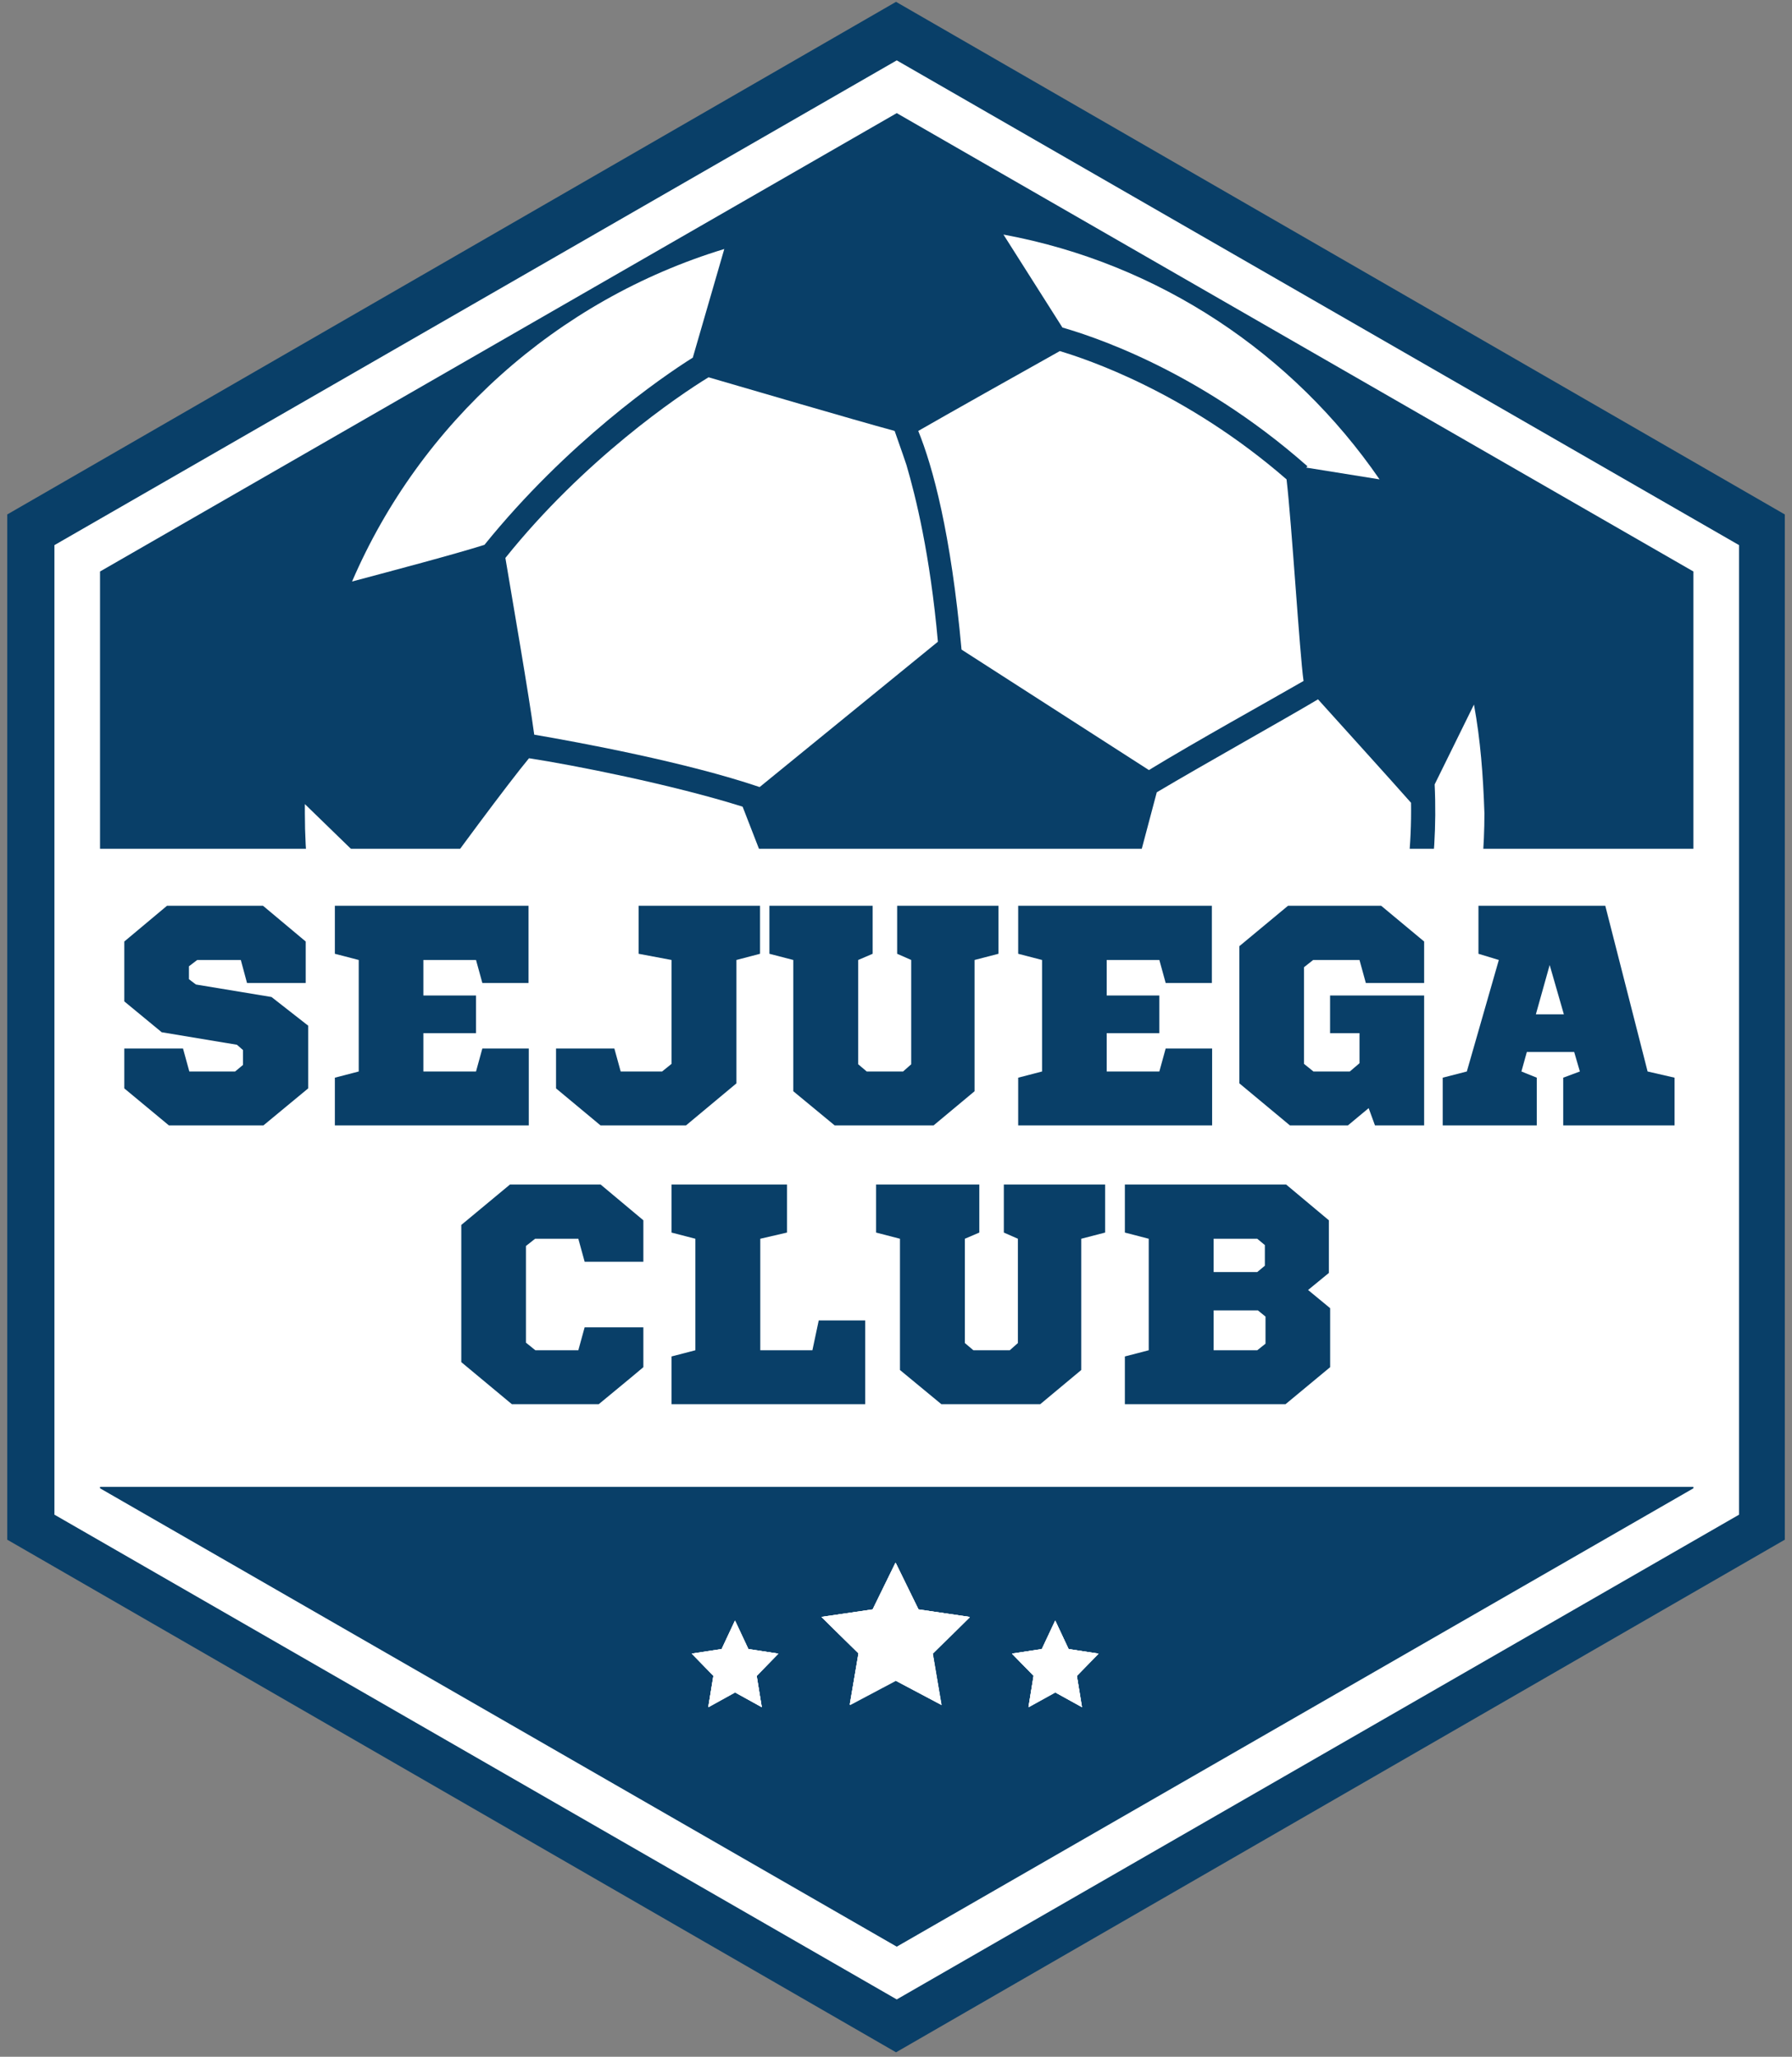 <svg width="217" height="249" viewBox="0 0 217 249" fill="none" xmlns="http://www.w3.org/2000/svg">
<rect x="0" y="0" width="217" height="249" fill="#808080" stroke="none"/>
<path d="M216.129 186.402V62.281L108.504 0.223L0.879 62.281V186.402L108.504 248.461L216.129 186.402Z" fill="#093F68"/>
<path d="M210.59 183.371V65.996L108.59 7.309L6.59 65.996V183.371L108.59 242.059L210.59 183.371ZM12.113 180.18V69.188L108.59 13.695L205.062 69.188V180.18L108.59 235.672L12.113 180.18Z" fill="white"/>
<path d="M100.883 125.875L89.926 97.66C81.356 94.965 69.297 92.594 64.059 91.797C61.68 94.648 54.379 104.477 51.52 108.598C52.312 113.828 54.852 126.824 62.789 137.762L85.801 144.418C88.496 141.25 95.641 133.004 100.883 125.875Z" fill="white"/>
<path d="M116.434 78.641L139.125 93.227C144.84 89.738 153.73 84.82 157.852 82.441C157.379 79.117 156.426 63.426 155.793 58.035C143.57 47.418 131.508 43.457 128.336 42.504C124.367 44.723 114.211 50.43 111.195 52.172C112.941 56.453 115.16 64.535 116.434 78.641Z" fill="white"/>
<path d="M131.508 124.605L104.211 126.191C98.977 133.641 91.199 142.516 88.184 146.004L98.18 159.316C102.148 159.949 114.527 161.059 132.141 156.625L144.207 139.824L131.508 124.605Z" fill="white"/>
<path d="M140.078 95.918L133.094 122.227L146.426 138.074L161.504 130.473L161.344 130.309C161.504 130.152 171.187 117.629 170.867 97.188C168.492 94.492 162.453 87.832 159.602 84.664C155.629 87.039 145.949 92.43 140.078 95.918Z" fill="white"/>
<path d="M61.199 67.547C61.992 72.301 64.059 84.188 64.691 88.941C70.246 89.894 83.102 92.273 91.988 95.285L113.574 77.691C112.621 67.07 110.879 60.098 109.766 56.293C109.129 54.391 108.656 53.125 108.336 52.172C103.102 50.746 90.719 47.102 85.801 45.676C82.152 47.895 70.723 55.66 61.199 67.547Z" fill="white"/>
<path d="M178.488 85.297L173.727 94.965C174.676 115.254 166.422 128.406 164.203 131.582L165.156 141.562C174.203 129.516 179.754 114.617 179.754 98.453C179.598 93.859 179.277 89.582 178.488 85.297Z" fill="white"/>
<path d="M158.328 56.453L158.172 56.609L167.055 58.035C156.582 42.82 140.398 31.887 121.512 28.398L128.652 39.652C131.352 40.445 144.684 44.406 158.328 56.453Z" fill="white"/>
<path d="M107.383 162.805C101.516 162.805 97.703 162.168 96.594 162.012L86.754 166.449C93.578 168.668 100.719 169.773 108.336 169.773C121.668 169.773 134.211 166.129 145 159.637H132.141C121.988 162.012 113.574 162.805 107.383 162.805Z" fill="white"/>
<path d="M48.664 108.754L36.918 97.348C36.918 97.66 36.918 98.137 36.918 98.453C36.918 118.742 45.332 136.969 58.98 149.969C59.297 146.957 59.93 141.883 60.25 139.027C51.996 127.461 49.297 113.984 48.664 108.754Z" fill="white"/>
<path d="M58.664 65.961C68.66 53.598 80.086 45.676 83.894 43.297L87.707 30.145C67.391 36.324 50.887 51.223 42.633 70.398C47.395 69.133 55.172 67.07 58.664 65.961Z" fill="white"/>
<path d="M10.207 102.754H206.699V180.004H10.207V102.754Z" fill="white"/>
<path d="M108.484 189.234L111.254 194.895L117.453 195.805L112.969 200.211L114.027 206.434L108.484 203.496L102.941 206.434L104 200.211L99.516 195.805L105.715 194.895L108.484 189.234Z" fill="white"/>
<path d="M108.441 189.184L111.215 194.84L117.414 195.75L112.926 200.156L113.984 206.379L108.441 203.441L102.898 206.379L103.957 200.156L99.473 195.75L105.672 194.84L108.441 189.184Z" fill="white"/>
<path d="M108.441 189.184L111.215 194.84L117.414 195.75L112.926 200.156L113.984 206.379L108.441 203.441L102.898 206.379L103.957 200.156L99.473 195.75L105.672 194.84L108.441 189.184Z" fill="white"/>
<path d="M108.441 189.184L111.215 194.84L117.414 195.75L112.926 200.156L113.984 206.379L108.441 203.441L102.898 206.379L103.957 200.156L99.473 195.75L105.672 194.84L108.441 189.184Z" fill="white"/>
<path d="M37.02 113.984L31.849 109.656H20.224L15.052 113.984V121.234L19.583 124.969L28.692 126.484L29.427 127.125V128.922L28.474 129.719H22.927L22.161 126.938H15.052V131.766L20.458 136.25H31.895L37.317 131.766V124.172L32.88 120.703L23.724 119.188L22.88 118.547V116.984L23.88 116.219H29.161L29.911 119H37.02V113.984Z" fill="#093F68"/>
<path d="M64.002 119V109.656H40.549V115.469L43.44 116.219V129.719L40.549 130.469V136.25H64.033V126.938H58.408L57.643 129.719H51.268V125.078H57.643V120.516H51.268V116.219H57.643L58.408 119H64.002Z" fill="#093F68"/>
<path d="M92.036 115.469V109.656H77.333V115.469L81.317 116.219V128.797L80.177 129.719H75.161L74.395 126.938H67.333V131.766L72.724 136.25H83.067L89.177 131.156V116.219L92.036 115.469Z" fill="#093F68"/>
<path d="M120.906 115.469V109.656H108.64V115.469L110.343 116.219V128.844L109.359 129.719H104.953L103.922 128.844V116.219L105.672 115.469V109.656H93.171V115.469L96.062 116.219V132.109L101.078 136.25H113.047L118.015 132.109V116.219L120.906 115.469Z" fill="#093F68"/>
<path d="M146.749 119V109.656H123.296V115.469L126.187 116.219V129.719L123.296 130.469V136.25H146.78V126.938H141.155L140.39 129.719H134.015V125.078H140.39V120.516H134.015V116.219H140.39L141.155 119H146.749Z" fill="#093F68"/>
<path d="M172.455 119V113.984L167.252 109.656H155.97L150.08 114.547V131.156L156.205 136.25H163.22L165.736 134.156L166.502 136.25H172.455V120.516H161.064V125.078H164.627V128.719L163.455 129.719H159.049L157.908 128.797V117.094L159.017 116.219H164.627L165.392 119H172.455Z" fill="#093F68"/>
<path d="M199.515 129.719L194.39 109.656H179.031V115.469L181.499 116.219L177.624 129.719L174.703 130.469V136.25H186.093V130.469L184.234 129.719L184.89 127.359H190.624L191.312 129.719L189.296 130.469V136.25H202.781V130.469L199.515 129.719ZM187.656 116.828L189.374 122.797H185.984L187.656 116.828Z" fill="#093F68"/>
<path d="M77.907 147.734L72.735 143.406H61.751L55.86 148.297V164.906L61.985 170H72.501C73.383 169.262 74.282 168.523 75.188 167.781C76.102 167.031 77.008 166.277 77.907 165.516V160.688H70.797L70.032 163.469H64.829L63.688 162.547V150.844L64.797 149.969H70.032L70.797 152.75H77.907V147.734Z" fill="#093F68"/>
<path d="M95.299 149.219V143.406H81.315V149.219L84.206 149.969V163.469L81.315 164.219V170H104.768V159.859H99.143L98.377 163.469H92.065V149.969L95.299 149.219Z" fill="#093F68"/>
<path d="M133.824 149.219V143.406H121.558V149.219L123.261 149.969V162.594L122.277 163.469H117.871L116.839 162.594V149.969L118.589 149.219V143.406H106.089V149.219L108.98 149.969V165.859L113.996 170H125.964L130.933 165.859V149.969L133.824 149.219Z" fill="#093F68"/>
<path d="M160.917 154.109V147.734L155.745 143.406H136.214V149.219L139.104 149.969V163.469L136.214 164.219V170H155.667L161.073 165.516V158.375L158.401 156.172L160.917 154.109ZM146.964 158.641H152.323L153.245 159.391V162.672L152.245 163.469H146.964V158.641ZM146.964 149.969H152.245L153.167 150.734V153.234L152.245 154H146.964V149.969Z" fill="#093F68"/>
<path d="M127.801 196.227L129.418 199.672L133.031 200.223L130.414 202.906L131.035 206.695L127.801 204.906L124.566 206.695L125.184 202.906L122.57 200.223L126.184 199.672L127.801 196.227Z" fill="white"/>
<path d="M127.777 196.195L129.395 199.641L133.008 200.191L130.391 202.875L131.008 206.66L127.777 204.875L124.543 206.66L125.16 202.875L122.543 200.191L126.156 199.641L127.777 196.195Z" fill="white"/>
<path d="M127.777 196.195L129.395 199.641L133.008 200.191L130.391 202.875L131.008 206.66L127.777 204.875L124.543 206.66L125.16 202.875L122.543 200.191L126.156 199.641L127.777 196.195Z" fill="white"/>
<path d="M127.777 196.195L129.395 199.641L133.008 200.191L130.391 202.875L131.008 206.66L127.777 204.875L124.543 206.66L125.16 202.875L122.543 200.191L126.156 199.641L127.777 196.195Z" fill="white"/>
<path d="M89.027 196.227L90.641 199.672L94.258 200.223L91.641 202.906L92.258 206.695L89.027 204.906L85.789 206.695L86.41 202.906L83.793 200.223L87.41 199.672L89.027 196.227Z" fill="white"/>
<path d="M89 196.195L90.617 199.641L94.234 200.191L91.617 202.875L92.234 206.66L89 204.875L85.769 206.66L86.387 202.875L83.769 200.191L87.383 199.641L89 196.195Z" fill="white"/>
<path d="M89 196.195L90.617 199.641L94.234 200.191L91.617 202.875L92.234 206.66L89 204.875L85.769 206.66L86.387 202.875L83.769 200.191L87.383 199.641L89 196.195Z" fill="white"/>
<path d="M89 196.195L90.617 199.641L94.234 200.191L91.617 202.875L92.234 206.66L89 204.875L85.769 206.66L86.387 202.875L83.769 200.191L87.383 199.641L89 196.195Z" fill="white"/>
</svg>
